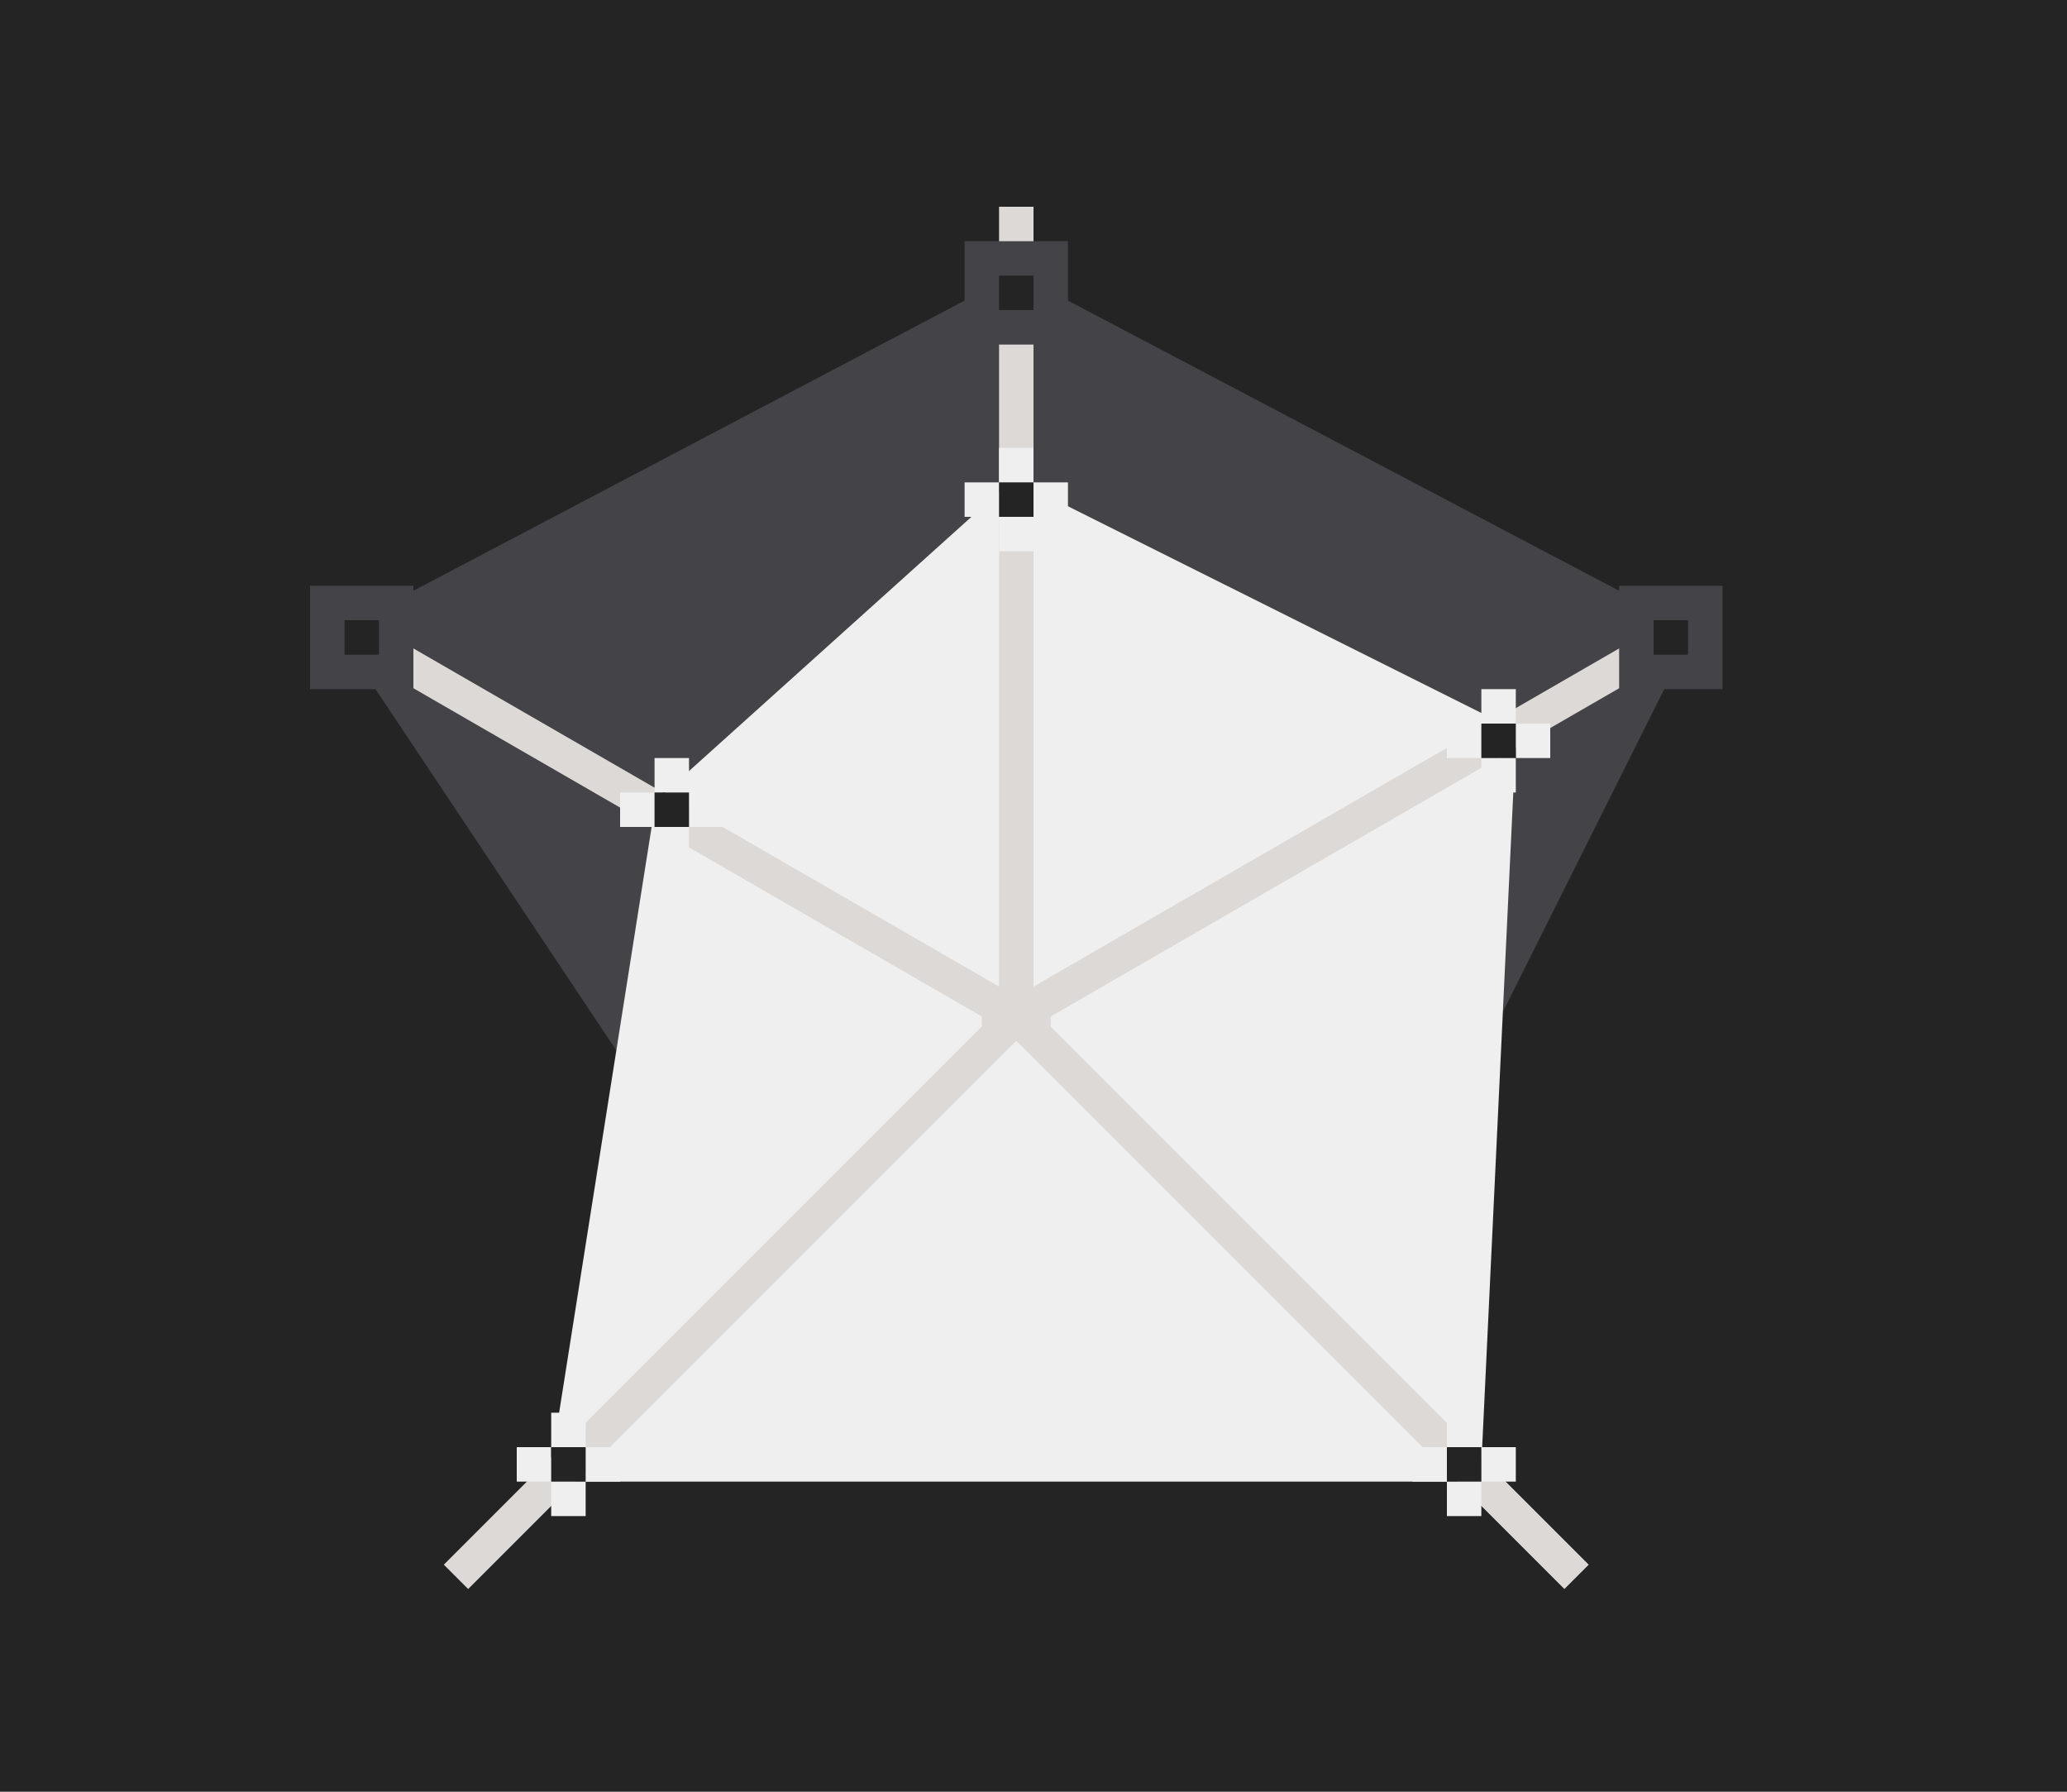 <svg height="52" viewBox="0 0 60 52" width="60" xmlns="http://www.w3.org/2000/svg"><g transform="translate(0 -1000.362)"><path d="m0 1000.362h60v52h-60z" fill="#242424"/><path d="m29.5 1008.297-19.725 10.381.309.461 12.127 18.191 16.578 2.072 10.377-20.754z" fill="#444347" fill-rule="evenodd"/><path d="m37 1037.362h3v3h-3z" fill="#444347"/><path d="m38 1038.362h1v1h-1z" fill="#242424"/><path d="m21 1035.362h3v3h-3z" fill="#444347"/><path d="m22 1036.362h1v1h-1z" fill="#242424"/><path d="m29.418 1014.264-10.385 9.346-.027.176-3.092 19.576h27.062l1.037-21.801z" fill="#efefef" fill-rule="evenodd"/><path d="m29 1006.362v22.633l-19.168-11.066-.5.867 19.168 11.066v.293l-15.617 15.617.707.707 15.91-15.91 15.91 15.91.707-.707-15.617-15.617v-.293l19.168-11.066-.5-.867-19.168 11.066v-22.633z" fill="#dcd9d6"/><g fill="#efefef"><path d="m19 1024.362h1v1h-1z"/><path d="m20 1023.362h1v1h-1z"/><path d="m19 1022.362h1v1h-1z"/><path d="m18 1023.362h1v1h-1z"/></g><path d="m19 1023.362h1v1h-1z" fill="#242424"/><path d="m47 1017.362h3v3h-3z" fill="#444347"/><path d="m48 1018.362h1v1h-1z" fill="#242424"/><path d="m9 1017.362h3v3h-3z" fill="#444347"/><path d="m10 1018.362h1v1h-1z" fill="#242424"/><path d="m28 1007.362h3v3h-3z" fill="#444347"/><path d="m29 1008.362h1v1h-1z" fill="#242424"/><g fill="#efefef"><path d="m29 1015.362h1v1h-1z"/><path d="m30 1014.362h1v1h-1z"/><path d="m29 1013.362h1v1h-1z"/><path d="m28 1014.362h1v1h-1z"/></g><path d="m29 1014.362h1v1h-1z" fill="#242424"/><g fill="#efefef"><path d="m43 1022.362h1v1h-1z"/><path d="m44 1021.362h1v1h-1z"/><path d="m43 1020.362h1v1h-1z"/><path d="m42 1021.362h1v1h-1z"/></g><path d="m43 1021.362h1v1h-1z" fill="#242424"/><g fill="#efefef"><path d="m42 1043.362h1v1h-1z"/><path d="m43 1042.362h1v1h-1z"/><path d="m42 1041.362h1v1h-1z"/><path d="m41 1042.362h1v1h-1z"/></g><path d="m42 1042.362h1v1h-1z" fill="#242424"/><g fill="#efefef"><path d="m16 1043.362h1v1h-1z"/><path d="m17 1042.362h1v1h-1z"/><path d="m16 1041.362h1v1h-1z"/><path d="m15 1042.362h1v1h-1z"/></g><path d="m16 1042.362h1v1h-1z" fill="#242424"/></g></svg>